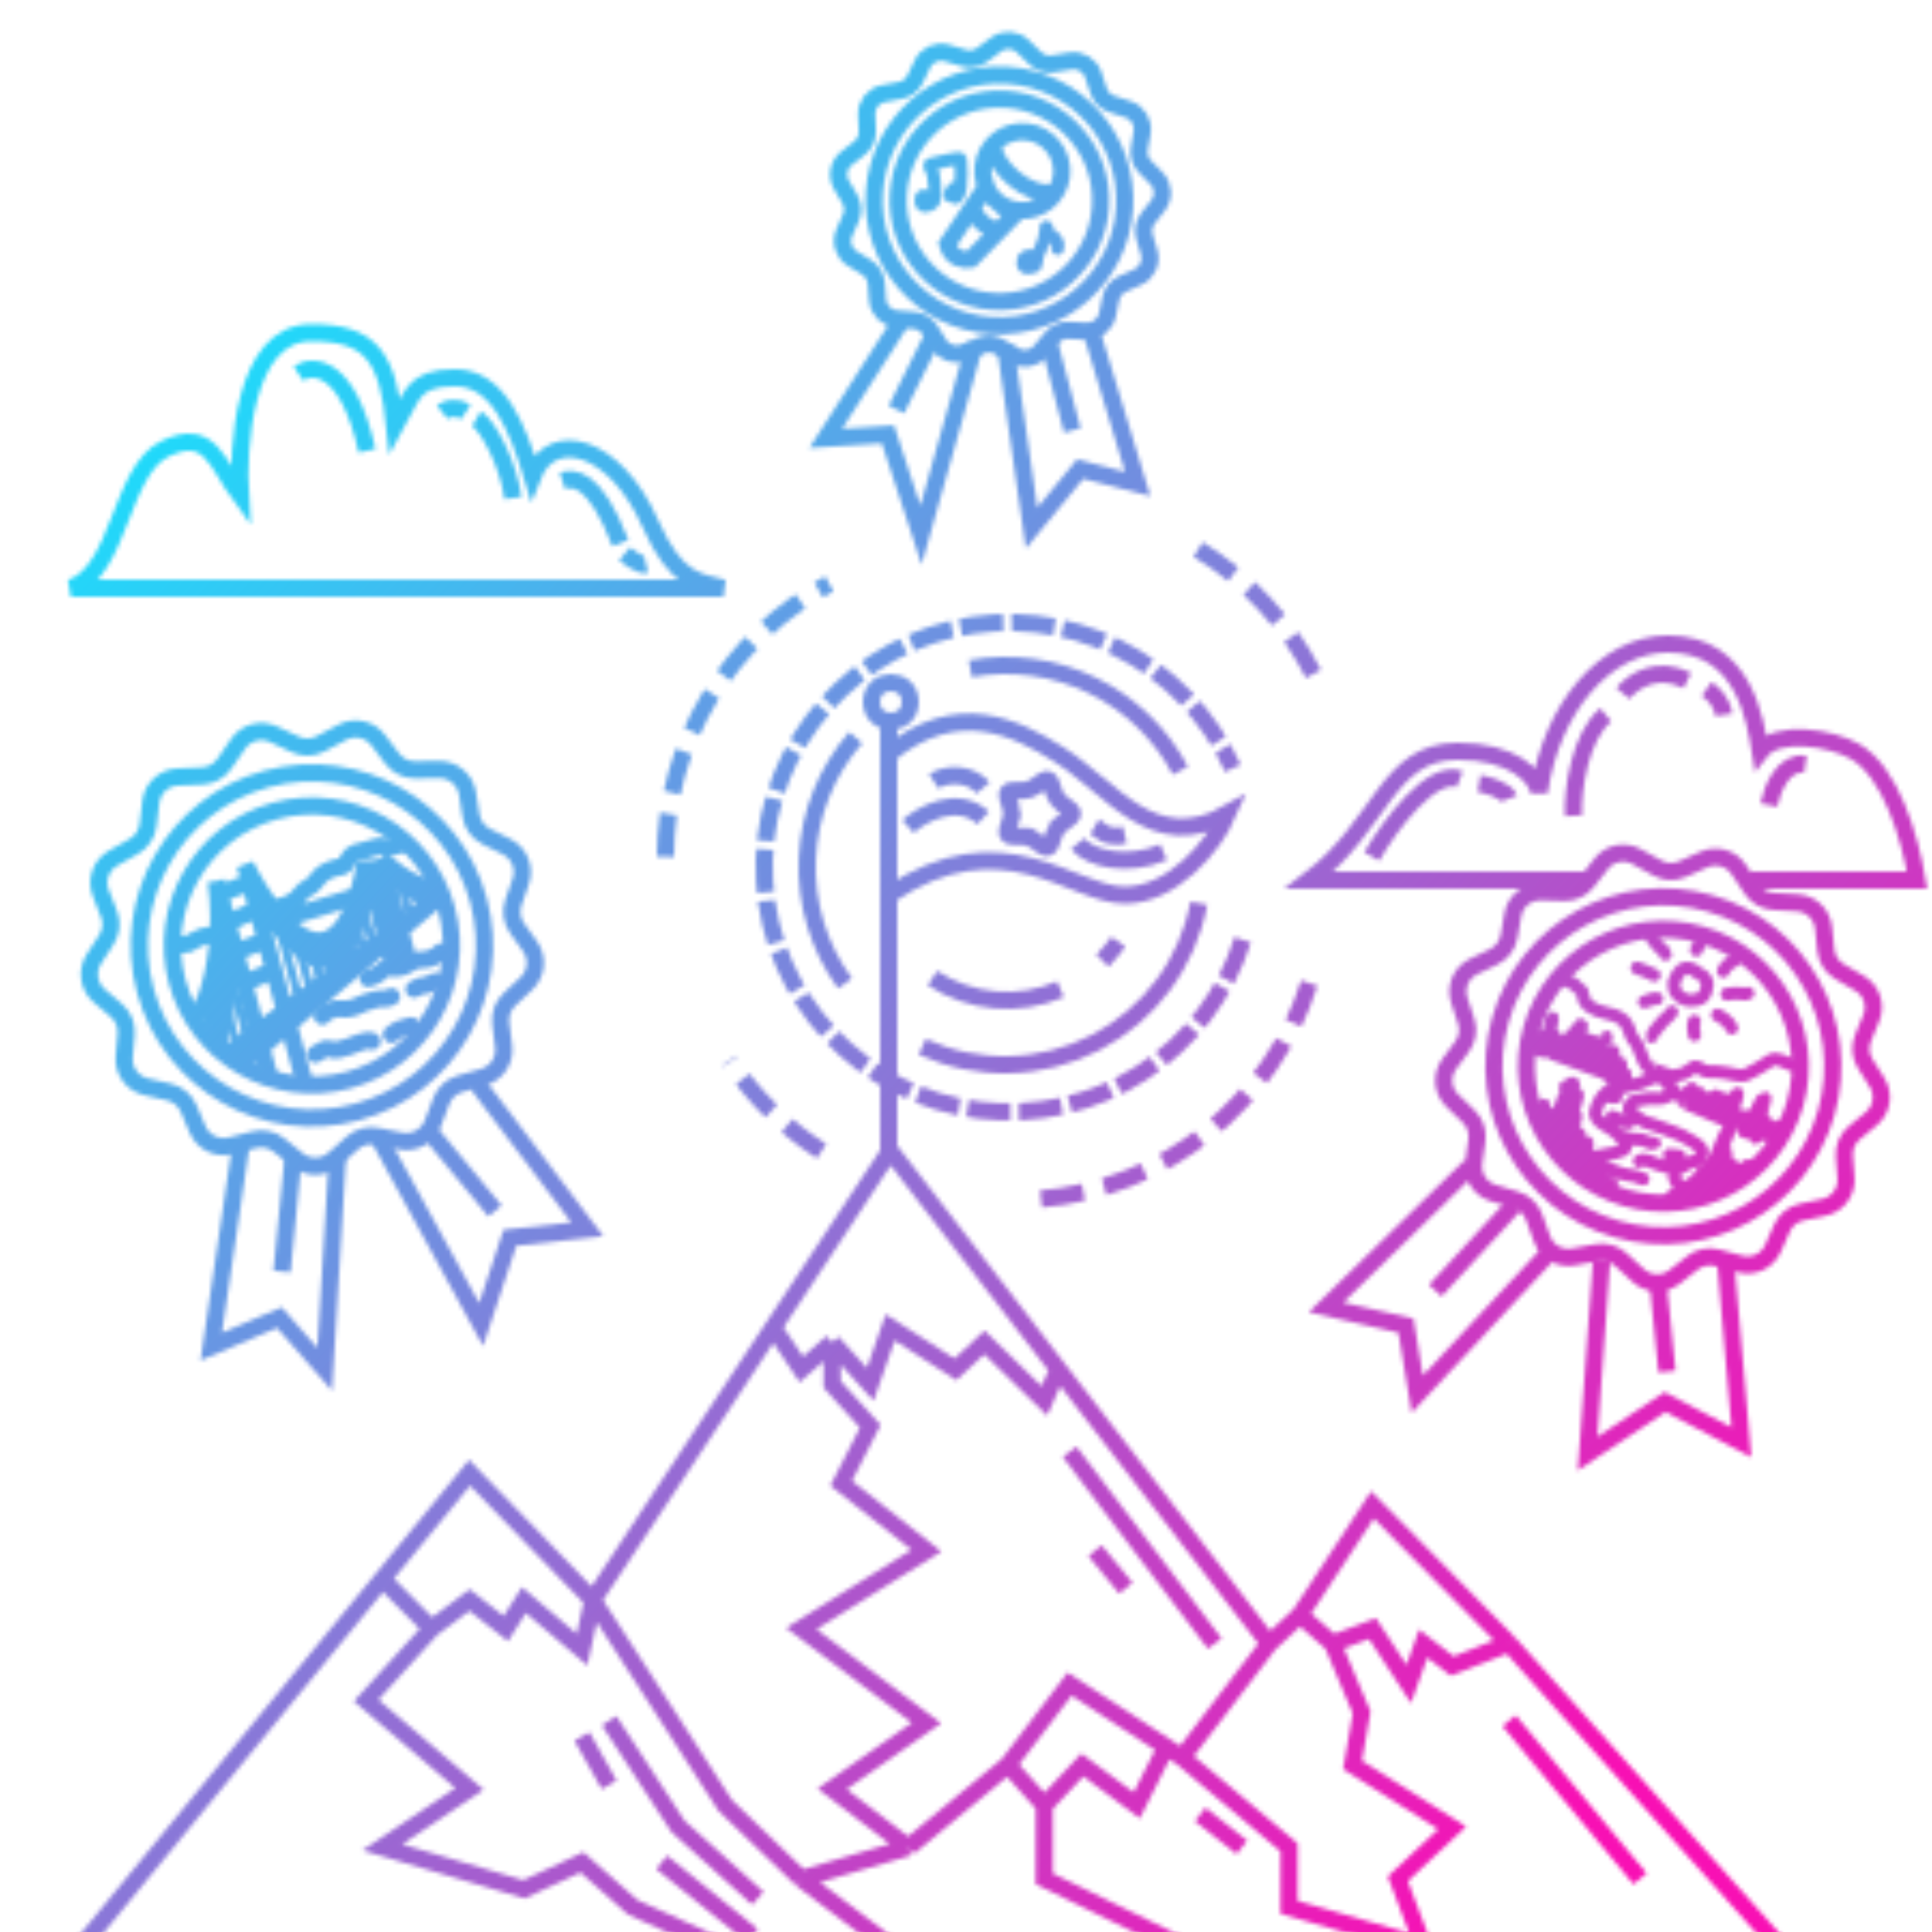 <svg width="450" height="450" viewBox="0 0 450 450" fill="none" xmlns="http://www.w3.org/2000/svg">
<g clip-path="url(#clip0_70_296)">
<mask id="mask0_70_296" style="mask-type:alpha" maskUnits="userSpaceOnUse" x="15" y="7" width="434" height="450">
<path d="M19 453.302L89.066 367.805M138.087 372.69L109.371 343.028L89.066 367.805M138.087 372.69L135.553 384.206L122.039 372.69L117.816 379.321L109.371 372.69L100.502 379.321M138.087 372.69L180.102 309.178M138.087 372.69L144.612 382.811L154.963 398.863L163.964 412.822L168.914 420.499L186.65 437.599M295.602 382.811L246.509 318.949M295.602 382.811L302.781 376.18M295.602 382.811L275.332 409.332M414.5 453.302L351.5 382.811M89.066 367.805L100.502 379.321M100.502 379.321L85.3 396.071L109.371 416.66L89.066 430.27L122.039 440.041L135.553 433.76L147.377 444.229L168.914 454M180.102 309.178L207.342 268L246.509 318.949M180.102 309.178L186.65 318.949L193.829 312.668M193.829 312.668L202.697 322.439L207.342 309.178L222.545 318.949L229.302 312.668L243.237 326.278L246.509 318.949M193.829 312.668V322.439L202.697 332.21L195.941 345.471L215.788 361.174L186.65 379.321L215.788 401.306L193.829 416.66L211.565 430.27M302.781 376.18L319.672 350.5L351.5 382.811M302.781 376.18L310.382 382.811M310.382 382.811L319.672 379.321L328.118 392.233L331.497 382.811L338.253 388.045L351.5 382.811M310.382 382.811L317.139 398.863L315.027 411.077L338.253 425.734L325.584 437.599L331.497 453.302L312.881 447.897L300.247 444.229V430.27L275.332 409.332M207.342 453.302L202.169 449.376L196.996 445.45L186.65 437.599M275.332 409.332L262.241 400.782L249.149 392.233L234.792 411.077M211.565 430.27L186.65 437.599M211.565 430.27L234.792 411.077M234.792 411.077L243.237 420.499M243.237 420.499L252.106 411.077L264.774 420.499L271.109 407.9M243.237 420.499V437.599L275.332 453.302M249.149 338.143L282.933 382.811M255.062 361.174L262.241 369.899M351.5 400.782L382 437.599M141.887 400.782L157.934 425.385L176.515 442.135M135.553 404.447L141.887 415.72M154.134 433.76L175.248 450.859M279.555 422.593L289.267 430.27" stroke="black" stroke-width="4"/>
<path d="M207 268V208.5M207 175.658C223 162.5 236.797 169.571 246.5 175.658C259 183.5 268.5 199.342 286 189.5C282.667 197.167 273 208.5 262 208.5C249.824 208.5 233.5 190.5 207 208.5M207 175.658V208.5M207 175.658V168" stroke="black" stroke-width="4"/>
<circle cx="207.5" cy="163.5" r="4.5" stroke="black" stroke-width="4"/>
<path d="M243.19 181.737C243.736 181.359 244.492 181.607 244.707 182.236L245.564 184.745C245.885 185.684 246.479 186.507 247.269 187.108L249.38 188.713C249.908 189.115 249.906 189.911 249.374 190.309L247.253 191.9L248.453 193.5L247.253 191.9C246.459 192.496 245.86 193.314 245.533 194.251L244.658 196.755C244.439 197.382 243.682 197.625 243.139 197.243L240.97 195.717L239.819 197.353L240.97 195.717C240.158 195.146 239.194 194.829 238.202 194.807L238.158 196.807L238.202 194.807L235.551 194.75C234.887 194.735 234.421 194.09 234.617 193.455L235.398 190.921L233.487 190.332L235.398 190.921C235.69 189.972 235.694 188.958 235.408 188.008L234.644 185.468C234.452 184.832 234.922 184.19 235.586 184.18L238.238 184.14C239.23 184.125 240.196 183.815 241.012 183.249L243.19 181.737Z" stroke="black" stroke-width="4"/>
<path d="M217.5 182C220.5 180 226 180 229 183.5M251 196.5C253.833 200 262.6 202.1 271 198.5M211.5 192.5C214.667 189.667 223 185 229 190.5M255 192.5C255.833 193 257.5 195.5 262 194.5" stroke="black" stroke-width="4"/>
<path d="M210.158 74.348L192.334 102.106L206.82 101.189L214.52 124.667L227.008 80.255M234.191 80.719L240.276 122.995L251.582 109.271L264.984 112.731L253.753 75.683M217.549 77.791L208.798 95.387M244.288 79.519L249.76 100.258" stroke="black" stroke-width="4"/>
<path d="M261.917 48.559C260.878 64.648 246.992 76.849 230.902 75.809C214.812 74.769 202.612 60.883 203.652 44.794C204.691 28.704 218.577 16.504 234.667 17.544C250.757 18.583 262.957 32.469 261.917 48.559Z" stroke="black" stroke-width="4"/>
<path d="M232.035 10.361C233.914 8.976 236.516 9.145 238.202 10.759L241.166 13.6C242.25 14.638 243.756 15.11 245.238 14.874L249.337 14.224C251.657 13.856 253.903 15.223 254.643 17.453L255.884 21.19C256.363 22.634 257.498 23.766 258.944 24.239L262.776 25.495C265.041 26.237 266.418 28.529 266.01 30.877L265.36 34.611C265.096 36.134 265.581 37.691 266.664 38.795L269.362 41.544C271.048 43.262 271.201 45.962 269.72 47.858L267.388 50.847C266.433 52.07 266.129 53.68 266.571 55.168L267.646 58.779C268.329 61.078 267.212 63.528 265.028 64.518L261.439 66.145C260.041 66.779 259.031 68.043 258.721 69.546L257.942 73.318C257.464 75.635 255.368 77.258 253.005 77.141L248.903 76.938C247.395 76.864 245.941 77.502 244.976 78.663L242.399 81.761C240.904 83.559 238.331 84.017 236.307 82.847L232.715 80.77C231.419 80.02 229.847 79.919 228.465 80.495L224.636 82.093C222.478 82.993 219.986 82.207 218.735 80.232L216.578 76.828C215.771 75.553 214.41 74.732 212.906 74.612L208.811 74.286C206.453 74.097 204.583 72.218 204.407 69.859L204.121 66.018C204.006 64.487 203.167 63.104 201.863 62.295L198.513 60.22C196.475 58.957 195.682 56.383 196.656 54.192L198.186 50.749C198.816 49.33 198.722 47.695 197.932 46.358L196.004 43.095C194.78 41.023 195.279 38.366 197.172 36.88L200.202 34.5C201.417 33.545 202.099 32.063 202.032 30.519L201.869 26.732C201.767 24.351 203.427 22.255 205.769 21.811L209.73 21.059C211.225 20.776 212.497 19.8 213.158 18.43L214.869 14.882C215.89 12.766 218.293 11.7 220.547 12.364L224.527 13.536C225.967 13.96 227.522 13.686 228.73 12.796L232.035 10.361Z" stroke="black" stroke-width="4"/>
<path d="M256.33 48.198C255.49 61.202 244.267 71.062 231.263 70.222C218.259 69.382 208.399 58.159 209.239 45.155C210.079 32.151 221.302 22.29 234.306 23.131C247.31 23.971 257.171 35.194 256.33 48.198Z" stroke="black" stroke-width="4"/>
<path d="M231.498 34.62C231.807 38.687 239.369 46.055 245.566 44.796M226.27 48.259C227.249 49.658 227.609 52.353 232.719 53.886M220.678 56.888L229.59 43.654C229.899 44.805 232.825 48.188 236.394 49.898L226.074 60.441C224.661 60.696 221.604 60.343 220.678 56.888ZM247.241 40.972C246.626 46.014 242.04 49.603 236.997 48.989C231.954 48.374 228.365 43.787 228.98 38.745C229.595 33.702 234.182 30.113 239.224 30.728C244.267 31.343 247.856 35.929 247.241 40.972Z" stroke="black" stroke-width="4"/>
<path d="M214.847 46.941C214.9 46.642 215.917 45.491 215.04 45.778C213.771 46.193 214.793 48.283 215.282 47.238C215.433 46.915 216.012 45.682 215.353 45.614C214.679 45.544 214.603 45.868 214.518 46.584C214.273 48.638 216.62 48.106 217.409 47.073C217.821 46.534 217.67 45.367 217.713 44.708C217.782 43.63 217.68 42.641 217.495 41.586C217.41 41.105 217.525 40.606 217.216 40.174C217.046 39.937 216.808 39.489 216.741 39.203C216.673 38.909 216.332 38.367 216.769 38.264C217.712 38.041 218.727 37.705 219.677 37.578C220.846 37.422 222.012 36.961 223.189 36.907C223.707 36.883 223.807 36.952 223.773 37.49C223.707 38.499 223.946 39.477 223.882 40.479C223.833 41.237 223.784 41.995 223.735 42.754C223.701 43.276 223.802 44.164 223.53 44.63C223.29 45.04 223.122 45.809 222.693 46.012C221.924 46.377 221.728 44.681 221.834 44.227C221.936 43.792 223.079 43.538 223.035 44.229C222.978 45.101 222.534 45.592 221.613 45.699C221.17 45.75 221.296 45.407 221.316 45.092" stroke="black" stroke-width="3" stroke-linecap="round"/>
<path d="M238.831 61.794C238.856 61.412 238.978 61.008 239.196 60.675M239.196 60.675C239.44 60.304 239.804 60.021 240.285 59.957C240.63 59.911 240.644 60.561 240.464 61.197M239.196 60.675C239.157 61.155 239.154 61.823 239.682 61.623C239.974 61.512 240.261 61.386 240.464 61.197M239.196 60.675C239.208 60.533 239.223 60.407 239.228 60.325C239.261 59.817 239.652 59.661 240.106 59.63M240.464 61.197C240.311 61.739 240.017 62.27 239.668 62.352C238.072 62.73 237.705 60.415 239.011 59.791C239.322 59.642 239.752 59.55 240.106 59.63M240.464 61.197C240.7 60.978 240.823 60.677 240.713 60.22C240.629 59.871 240.393 59.694 240.106 59.63M240.106 59.63C240.463 59.606 240.858 59.658 241.151 59.677C241.678 59.711 242.048 58.598 242.236 58.235C242.882 56.984 243.483 55.313 243.574 53.904L243.634 52.976C243.675 52.335 244.003 54.249 244.427 54.732C244.63 54.962 245.036 54.983 245.308 55.142C245.669 55.352 245.882 55.83 246.15 56.153C246.481 56.553 246.577 57.489 246.339 57.896M239.387 62.331C240.486 62.402 241.064 62.057 241.175 61.912C241.474 61.521 241.531 60.156 241.563 59.666" stroke="#00010E" stroke-width="3" stroke-linecap="round"/>
<path d="M401.899 293.387L405.585 335.923L387.835 326.55L369.775 338.566L373.04 293.37M361.414 291.113L330.106 324.732L327.466 308.759L308.865 304.498L342.647 271.525M386.127 298.199L388.282 319.46M352.666 280.674L334.316 300.595" stroke="black" stroke-width="4"/>
<path d="M425.337 259.245C419.318 280.188 397.461 292.285 376.518 286.266C355.575 280.246 343.478 258.389 349.497 237.447C355.517 216.504 377.374 204.407 398.316 210.426C419.259 216.446 431.356 238.303 425.337 259.245Z" stroke="black" stroke-width="4"/>
<path d="M396.915 200.183C399.796 198.898 403.184 199.871 404.942 202.49L408.036 207.096C409.166 208.78 411.019 209.838 413.044 209.955L418.643 210.281C421.813 210.465 424.384 212.917 424.717 216.075L425.275 221.368C425.49 223.413 426.663 225.235 428.435 226.278L433.131 229.042C435.908 230.676 437.064 234.1 435.847 237.082L433.911 241.825C433.122 243.759 433.312 245.955 434.423 247.725L437.192 252.134C438.921 254.888 438.344 258.497 435.841 260.574L431.899 263.846C430.285 265.185 429.418 267.223 429.573 269.315L429.948 274.393C430.187 277.626 428.004 280.538 424.834 281.215L419.627 282.326C417.598 282.759 415.899 284.136 415.056 286.031L412.938 290.787C411.638 293.708 408.402 295.245 405.316 294.408L399.958 292.956C397.989 292.422 395.884 292.845 394.275 294.098L389.978 297.445C387.485 299.386 383.956 299.249 381.622 297.119L377.479 293.339C375.984 291.975 373.939 291.387 371.947 291.749L366.431 292.753C363.322 293.318 360.258 291.56 359.176 288.591L357.312 283.474C356.614 281.558 355.055 280.081 353.104 279.488L347.792 277.875C344.732 276.945 342.807 273.924 343.256 270.758L343.987 265.604C344.278 263.55 343.569 261.481 342.08 260.037L338.258 256.33C335.931 254.074 335.627 250.447 337.546 247.835L340.561 243.731C341.803 242.04 342.15 239.853 341.494 237.861L339.89 232.995C338.873 229.907 340.299 226.542 343.227 225.126L347.915 222.86C349.796 221.951 351.123 220.191 351.482 218.133L352.36 213.086C352.912 209.912 355.71 207.625 358.93 207.715L364.377 207.866C366.433 207.923 368.393 207.002 369.662 205.384L372.945 201.195C374.904 198.696 378.385 197.982 381.169 199.51L386.086 202.207C387.864 203.182 389.996 203.27 391.848 202.444L396.915 200.183Z" stroke="black" stroke-width="4"/>
<path d="M418.065 257.155C413.2 274.081 395.534 283.859 378.608 278.994C361.682 274.129 351.905 256.463 356.77 239.537C361.635 222.611 379.3 212.833 396.226 217.698C413.152 222.563 422.93 240.229 418.065 257.155Z" stroke="black" stroke-width="4"/>
<path d="M365.01 228.527C365.91 228.859 366.64 229.057 367.237 229.842C367.751 230.517 368.737 230.6 368.722 231.712C368.688 234.099 371.652 235.439 373.591 235.829C374.972 236.107 377.18 236.679 378.166 237.707C379.117 238.699 379.565 240.044 379.974 241.311C380.224 242.084 380.987 242.55 381.316 243.263C381.949 244.636 382.442 246.203 383.032 247.483M383.546 248.278C383.449 248.694 387.659 249.997 388.186 250.191C388.534 250.32 389.083 250.647 389.453 250.614C390.17 250.55 391.51 250.313 392.173 250.048C392.843 249.781 393.45 249.278 394.011 248.833C395.129 247.946 395.629 248.752 396.692 249.284C397.633 249.755 398.769 249.599 399.791 249.631C401.287 249.679 402.716 250.079 404.184 250.333L404.199 250.336C405.039 250.481 406.219 250.685 406.932 250.204C407.677 249.702 408.505 249.326 409.335 248.916C410.494 248.343 411.486 247.482 412.603 246.894C413.889 246.217 416.102 247.58 417.328 248.032M393.904 225.671C391.997 224.968 390.797 226.439 390.173 228.128L389.817 229.095C389.656 229.529 389.985 229.811 390.011 230.209C390.103 231.63 392.248 233.116 393.611 233.028C394.84 232.948 395.736 232.981 396.661 232.113C397.214 231.594 397.633 230.046 397.648 229.316C397.663 228.538 397.249 227.954 396.786 227.429C396.34 226.924 395.67 226.916 395.223 226.472C394.868 226.119 394.729 225.976 394.259 225.802M385.9 232.603C385.14 232.484 383.784 233.116 383.002 233.35M389.394 235.708C388.912 236.615 387.947 237.1 387.306 237.874C386.701 238.606 386.14 239.296 385.512 240.003C385.317 240.222 384.609 241.313 384.662 241.427M394.656 237.851C394.183 239.132 394.533 239.824 394.673 241.085M400.031 236.405C401.115 236.805 403.032 238.386 403.348 239.444M402.221 231.564C403.247 231.303 404.455 231.396 405.506 231.409C405.937 231.414 406.812 231.666 407.137 231.361M401.373 226.208C401.915 225.008 402.782 224.325 403.907 223.713M395.121 221.279C395.284 220.837 395.417 220.421 395.758 220.101M387.905 222.247C387.923 221.681 386.557 220.735 386.21 220.311C385.641 219.617 385.023 218.957 384.56 218.189M385.295 227.135C384.007 226.439 382.645 225.956 381.276 225.45M384.648 251.307C383.628 251.244 382.408 252.415 381.287 252.488C380.614 252.531 379.794 252.855 379.099 252.98C378.382 253.11 377.675 253.463 376.933 253.594C376.252 253.714 375.151 253.689 374.571 254.134C372.993 255.344 372.295 256.737 371.661 258.62C370.797 261.184 375.081 262.45 376.407 263.8C377.211 264.62 379.96 266.94 378.006 267.91C377.005 268.407 375.615 268.676 374.437 268.835C373.126 269.011 371.737 269.479 370.415 269.772C369.474 269.98 368.881 270.903 368.14 271.443M394.16 278.017C393.639 277.825 393.012 277.484 392.653 277.057C392.293 276.629 391.749 276.664 391.367 276.291C390.42 275.371 389.627 274.445 390.124 273.098C390.567 271.897 391.863 271.968 392.738 271.238C393.683 270.45 395.558 270.655 396.159 269.317C397.099 267.225 395.16 266.558 393.604 265.55C392.469 264.815 391.211 264.219 389.942 263.751L385.325 262.047C384.271 261.659 382.866 261.397 381.974 260.71C381.054 260.002 380.355 259.573 379.605 258.715C378.923 257.934 380.064 256.495 380.854 256.363C382.499 256.088 384.503 255.614 386.241 255.918C387.144 256.077 390.718 254.639 389.577 253.529C389.028 252.995 388.523 252.605 388.004 252.052C387.516 251.532 387.335 251.088 386.639 250.831M391.404 255.414C391.899 255.481 392.888 254.708 393.168 254.338C393.383 254.054 393.068 254.693 393.642 254.267C393.981 254.016 394.278 252.867 394.078 253.755C393.996 254.117 393.409 256.362 394.406 256.297C394.974 256.26 395.416 255.103 395.715 254.695C396.009 254.294 395.894 255.999 396.354 255.94C396.62 255.906 397.188 255.365 397.291 255.86C397.372 256.245 397.372 256.612 397.579 256.963C397.905 257.518 399.176 255.422 399.461 255.203C399.871 254.89 400.125 255.836 400.291 256.656M400.291 256.656C400.305 256.724 400.318 256.791 400.331 256.856M400.291 256.656C400.288 256.55 400.308 256.431 400.358 256.296C400.72 255.316 402.286 256.066 403.095 256.7M400.291 256.656C400.294 256.729 400.308 256.795 400.331 256.856M400.331 256.856C400.404 257.232 400.458 257.554 400.501 257.672C400.835 258.585 401.482 258.239 402.056 257.728M400.331 256.856C400.527 257.367 401.404 257.489 401.951 257.691C401.985 257.704 402.02 257.716 402.056 257.728M402.056 257.728C402.349 257.467 402.623 257.162 402.826 256.96C402.914 256.872 403.004 256.786 403.095 256.7M402.056 257.728C402.651 257.931 403.356 258.065 403.325 258.826C403.313 259.135 402.993 259.689 403.39 259.836C403.612 259.918 403.679 259.812 403.882 259.748C403.938 259.73 403.811 259.997 403.943 260.006C404.406 260.041 404.573 258.9 404.884 259.917C405.164 260.828 405.02 261.372 405.903 260.741C406.407 260.38 407.514 259.2 407.458 260.261C407.378 261.779 407.583 261.881 408.38 260.556C408.424 260.485 408.815 259.748 409.008 259.444M403.095 256.7C403.554 256.268 404.034 255.846 404.339 255.288C404.404 255.169 404.482 254.756 404.628 254.689C404.951 254.54 403.732 258.089 403.6 258.445C403.528 258.64 403.475 258.79 403.436 258.902M403.095 256.7C403.284 256.848 403.432 256.99 403.513 257.102C403.787 257.478 403.571 258.432 403.436 258.902M403.436 258.902C403.293 259.31 403.347 259.21 403.436 258.902ZM409.008 259.444C409.11 259.283 409.156 259.244 409.066 259.487C409.009 259.641 408.399 261.348 408.695 260.493C408.816 260.144 408.914 259.793 409.008 259.444ZM409.008 259.444C409.274 258.455 409.508 257.479 410.143 256.6C410.357 256.304 410.668 255.878 411.048 255.757C411.278 255.684 410.221 259.056 410.174 259.189C409.612 260.783 408.993 262.331 408.763 264.015C408.726 264.287 408.496 265.271 409.094 264.911C410.296 264.186 410.625 262.37 411.076 261.148C411.44 260.161 410.659 263.214 410.347 264.218C410.206 264.671 411.7 263.05 411.839 262.908C412.734 261.992 412.732 262.39 412.654 263.433C412.585 264.353 414.577 261.12 414.526 262.734M402.834 259.429C401.785 259.042 400.731 258.707 399.622 258.535C399.18 258.467 398.816 258.568 398.4 258.566C398.124 258.565 398.122 258.135 397.908 258.015C397.495 257.784 396.82 258.162 396.428 258.321C395.96 258.51 395.722 257.946 395.349 257.721C395.094 257.567 393.205 257.095 393.207 257.088C393.338 256.527 392.824 256.559 392.36 256.528C392.191 256.517 391.756 256.331 392.161 256.612C393.157 257.304 394.347 257.696 395.455 258.164C397.575 259.057 399.641 260.067 401.8 260.863C403.065 261.33 404.47 260.353 405.388 261.772C405.653 262.183 405.784 262.545 405.964 263.005C406.423 264.179 406.441 263.666 407.456 263.578C407.935 263.536 408.762 263.493 409.179 263.799C409.51 264.041 409.667 264.264 410.15 264.235C410.643 264.206 411.063 263.786 411.526 264.06C411.862 264.258 412.232 265.003 412.609 264.649M358.095 244.536C359.438 245.032 360.29 244.952 361.641 244.735C363.237 244.479 364.278 243.946 365.937 244.302C366.968 244.524 367.298 243.931 368.229 243.68C369.004 243.47 369.94 243.763 370.626 244.139C371.607 244.675 372.615 245.871 373.335 246.73C373.619 247.067 373.925 247.637 374.152 248.04C374.419 248.514 375.001 248.744 375.256 249.299C375.521 249.872 377.057 250.556 376.805 251.238M370.052 272.821C370.825 272.968 372.285 271.574 373.074 271.739C374.093 271.951 375.07 272.386 376.043 272.745C377.004 273.099 377.99 273.618 379.029 273.644C380.373 273.679 381.444 274.132 382.711 274.6M381.825 270.44C382.712 269.607 384.875 270.758 385.776 271.091C387.126 271.588 388.463 271.968 389.919 272.014M388.817 268.985C389.618 268.944 390.363 269.213 391.145 269.238M377.696 264.68C378.521 264.642 379.16 265.215 379.946 265.263C380.771 265.315 381.63 265.358 382.448 265.469C383.025 265.547 384.954 266.69 385.37 266.3M375.567 260.061C376.173 260.284 379.081 261.754 379.539 261.325M374.457 255.415C375.184 255.683 375.729 255.515 376.429 255.537M359.862 243.574L360.593 241.592M360.593 241.592L360.885 240.802C360.976 240.555 360.807 240.93 360.598 241.396M360.593 241.592C360.594 241.527 360.595 241.461 360.598 241.396M360.593 241.592C360.589 242.244 360.702 242.821 361.026 243.152C361.553 243.69 361.818 240.378 361.993 241.11C362.103 241.574 361.76 242.029 361.872 242.5M360.598 241.396C360.318 242.018 359.967 242.8 360.07 242.463C360.251 241.874 360.455 241.297 360.656 240.722M360.598 241.396C360.607 241.175 360.627 240.949 360.656 240.722M360.656 240.722C361.009 239.715 361.354 238.711 361.557 237.643C361.805 236.343 361.337 237.925 361.217 238.291C361.053 238.791 360.779 239.758 360.656 240.722ZM362.405 242.697C362.222 244.624 363.038 243.426 364.137 242.619C364.291 242.505 365.436 241.553 365.405 241.674C365.288 242.132 365.302 242.441 365.581 242.268M365.581 242.268C365.662 242.218 365.765 242.128 365.894 241.989C366.573 241.257 367.188 240.398 367.685 239.534C367.69 239.526 367.713 239.484 367.748 239.421M365.581 242.268C366.099 241.315 366.676 240.397 367.358 239.66C367.521 239.485 367.648 239.415 367.748 239.421M365.581 242.268C365.106 243.142 364.681 244.046 364.272 244.865C363.72 245.972 365.023 244.811 365.339 244.586C366.533 243.736 367.856 243.049 369.016 242.155C369.973 241.416 369.417 242.43 369.328 243.312C369.169 244.904 370.351 242.704 370.958 242.479C371.482 242.285 371.242 245.966 371.875 245.16C372.757 244.035 373.233 242.583 374.139 241.512C374.246 241.386 373.928 244.666 373.866 245.11C373.824 245.41 373.439 247.977 374.153 246.942C374.619 246.268 375.055 245.551 375.556 244.904C375.819 244.563 375.841 245.292 375.836 245.388C375.785 246.367 375.408 247.377 375.536 248.36C375.655 249.276 377.775 246.098 377.514 248.496C377.46 248.992 377.167 249.95 377.47 250.407C377.558 250.539 378.106 250.125 378.246 250.066C378.827 249.818 378.499 250.685 378.488 251.052M367.748 239.421C367.925 239.106 368.407 238.259 368.43 238.397C368.517 238.917 368.279 239.549 368.072 240.129M367.748 239.421C367.951 239.433 368.04 239.756 368.072 240.129M368.072 240.129C367.978 240.391 367.89 240.644 367.842 240.87C367.758 241.264 367.529 242.023 367.656 242.437C367.78 242.84 367.976 241.651 368.044 241.235C368.067 241.09 368.11 240.573 368.072 240.129ZM359.619 243.686C359.276 243.606 359.061 244.07 358.977 243.36C358.901 242.717 359.462 240.966 358.999 241.418C358.454 241.949 358.116 242.838 357.851 243.557M357.851 243.557C357.839 243.588 357.828 243.619 357.817 243.649L357.851 243.557ZM357.851 243.557L358.152 242.741M401.192 271.533C401.101 271.581 400.228 272.19 400.208 272.134C400.062 271.71 400.73 270.562 401.045 270.291C401.147 270.203 401.229 270.15 401.295 270.124M401.295 270.124C401.872 269.895 401.142 271.806 401.109 271.211C401.1 271.049 401.179 270.615 401.295 270.124ZM401.295 270.124C401.589 268.869 402.118 267.241 402.017 268.811C401.972 269.515 401.805 270.329 401.732 271.126M401.732 271.126C401.731 271.142 401.73 271.157 401.728 271.173M401.732 271.126C401.655 271.269 401.345 271.968 401.292 272.052C400.939 272.612 400.441 273.169 400.357 273.859C400.352 273.897 400.379 273.925 400.431 273.945M401.732 271.126C401.755 271.085 401.758 271.09 401.728 271.173M401.728 271.173C401.675 271.799 401.682 272.413 401.856 272.955C402.049 273.557 403.129 271.295 403.332 271.202C403.547 271.102 403.229 271.665 403.187 271.899C403.116 272.287 403.042 272.682 403 273.074C402.943 273.598 404.235 272.652 404.447 272.554C404.97 272.313 405.327 272.153 405.178 272.791C405.149 272.913 405.147 272.995 405.164 273.046M401.728 271.173C401.724 271.184 401.72 271.196 401.715 271.21C401.362 272.167 400.899 273.045 400.431 273.945M405.164 273.046C405.233 273.25 405.611 272.939 405.77 272.761M405.164 273.046C405.371 272.957 405.573 272.862 405.77 272.761M405.164 273.046C404.355 273.393 403.488 273.644 402.651 273.775C402.503 273.798 400.81 274.09 400.431 273.945M405.77 272.761C405.778 272.753 405.785 272.745 405.792 272.737C406.166 272.29 406.523 271.746 407.062 271.48C407.594 271.217 406.443 272.382 406.35 272.439C406.163 272.552 405.97 272.66 405.77 272.761ZM400.431 273.945C400.386 274.032 400.341 274.119 400.296 274.206C400.008 274.763 399.671 276.306 399.81 274.946C399.879 274.264 399.852 273.445 399.739 272.768C399.634 272.137 399.094 273.584 398.999 273.772C398.898 273.972 398.819 274.124 398.758 274.238M398.758 274.238C398.287 275.122 398.89 273.747 398.758 274.238ZM398.758 274.238C398.72 274.378 398.624 274.666 398.428 275.198L398.336 275.448M398.336 275.448L398.042 276.244M398.336 275.448C398.303 275.543 398.21 275.788 398.042 276.244M398.336 275.448C398.411 275.225 398.159 275.805 397.754 276.418C397.652 276.571 397.109 277.111 397.168 277.064C397.382 276.892 397.634 276.746 397.903 276.621M398.042 276.244L397.903 276.621M397.903 276.621L397.577 277.505M397.903 276.621C398.39 276.395 398.933 276.239 399.41 276.121C400.275 275.906 400.182 276.07 399.534 276.514C398.888 276.956 398.253 277.272 397.577 277.505M397.577 277.505L397.38 278.039M397.577 277.505C397.087 277.673 396.575 277.798 396.02 277.896M364.587 253.185C365.042 253.247 365.633 252.407 366.121 252.249C366.839 252.017 366.413 253.129 366.265 253.558C365.796 254.921 365.835 253.085 365.653 253.579M363.244 267.215C363.378 266.851 363.505 266.485 363.626 266.117M363.626 266.117C363.676 265.967 363.724 265.816 363.772 265.665M363.626 266.117C362.681 265.391 361.908 264.516 361.835 263.378C361.823 263.185 361.951 262.508 362.017 262.176M363.626 266.117C363.89 266.319 364.167 266.51 364.446 266.692M363.772 265.665C364.188 264.352 364.543 263.022 364.923 261.693C365.75 258.799 363.808 261.671 363.057 262.618C362.929 262.78 362.651 263.173 362.523 263.312M363.772 265.665C363.988 266.012 364.214 266.354 364.446 266.692M363.772 265.665C363.297 264.902 362.87 264.117 362.523 263.312M362.523 263.312C362.464 263.376 362.437 263.386 362.47 263.298C362.477 263.279 362.484 263.259 362.492 263.239M362.523 263.312C362.512 263.288 362.502 263.264 362.492 263.239M362.492 263.239C362.742 262.563 363.013 261.891 363.232 261.203C363.404 260.663 363.553 259.987 363.478 259.701M362.492 263.239C362.447 263.134 362.404 263.028 362.362 262.922C362.138 262.355 362.455 260.605 361.993 261.856C361.896 262.121 361.099 264.585 361.499 263.713C361.706 263.262 361.894 262.758 361.997 262.272C362.004 262.236 362.011 262.204 362.017 262.176M363.478 259.701C363.446 259.581 363.375 259.529 363.25 259.584M363.478 259.701C363.282 259.876 363.177 259.884 363.25 259.584M363.478 259.701C364.006 259.228 365.192 257.534 365.299 257.393C365.498 257.13 367.531 254.461 367.462 254.963C367.207 256.803 366.382 258.607 365.856 260.378C365.443 261.77 365.128 263.201 364.625 264.564C364.328 265.371 365.384 263.02 365.77 262.252C365.924 261.946 366.605 259.875 367.055 259.924C367.183 259.938 367.041 260.185 367.003 260.308C366.795 260.984 366.621 261.651 366.476 262.344C366.13 263.99 365.705 265.588 365.263 267.203M363.25 259.584C363.107 259.647 362.893 259.849 362.587 260.248C362.434 260.446 361.323 262.407 361.652 261.809C362.753 259.808 363.552 257.63 364.341 255.493C364.772 254.325 364.848 255.213 364.594 255.9C364.17 257.051 363.724 258.195 363.32 259.353C363.288 259.445 363.265 259.521 363.25 259.584ZM365.263 267.203C365.221 267.355 365.179 267.508 365.137 267.661M365.263 267.203C364.996 267.04 364.72 266.87 364.446 266.692M365.263 267.203C365.389 267.28 365.513 267.355 365.634 267.43M365.137 267.661C365.133 267.676 365.129 267.692 365.124 267.707C364.934 268.398 365.086 268.289 365.331 267.922M365.137 267.661C365.202 267.748 365.267 267.835 365.331 267.922M365.137 267.661C364.903 267.342 364.671 267.019 364.446 266.692M365.331 267.922C365.424 267.785 365.529 267.611 365.634 267.43M365.331 267.922C365.718 268.439 366.111 268.944 366.499 269.437M365.634 267.43C365.893 266.985 366.152 266.495 366.218 266.385C366.386 266.103 368.087 263.087 367.816 264.24C367.506 265.557 367.054 266.836 366.731 268.151M365.634 267.43C365.865 267.572 366.084 267.709 366.285 267.844C366.438 267.947 366.586 268.049 366.731 268.151M366.731 268.151C366.723 268.183 366.715 268.215 366.708 268.247C366.68 268.36 366.587 268.886 366.499 269.437M366.731 268.151C367.085 268.399 367.415 268.643 367.727 268.892M366.499 269.437C366.382 270.178 366.276 270.967 366.355 270.874C366.576 270.612 366.781 270.338 366.977 270.058M366.499 269.437C366.595 269.559 366.69 269.679 366.785 269.799C366.828 269.854 366.894 269.944 366.977 270.058M366.977 270.058C367.24 269.678 367.486 269.286 367.727 268.892M366.977 270.058C367.407 270.644 368.308 271.861 369.054 272.152M367.727 268.892C367.884 268.636 368.04 268.379 368.199 268.124C368.623 267.441 369.728 265.432 369.702 266.236C369.666 267.373 369.412 268.567 369.266 269.695C369.256 269.777 369.236 269.991 369.212 270.261M367.727 268.892C368.259 269.316 368.741 269.756 369.212 270.261M369.212 270.261C369.153 270.927 369.071 271.937 369.054 272.152M369.212 270.261C369.374 270.434 369.535 270.615 369.695 270.806M369.054 272.152C369.695 270.806 369.051 272.193 369.051 272.193C369.058 272.184 369.065 272.172 369.073 272.159M369.054 272.152C369.06 272.155 369.067 272.157 369.073 272.159M369.073 272.159C369.194 271.959 369.426 271.389 369.695 270.806M369.073 272.159C369.263 272.23 369.442 272.239 369.601 272.161C369.718 272.103 369.926 271.772 370.14 271.352M369.695 270.806C370.074 269.986 370.527 269.14 370.851 269.26C371.025 269.324 370.568 270.514 370.14 271.352M369.695 270.806C369.809 270.94 369.922 271.079 370.036 271.223C370.069 271.265 370.104 271.308 370.14 271.352M370.14 271.352C370.554 271.858 371.207 272.552 371.768 272.759C371.879 272.8 372.034 272.372 371.993 272.483L371.825 272.937M362.017 262.176C362.076 261.894 362.059 261.965 362.017 262.176ZM371.825 272.937L371.534 273.726M371.825 272.937C371.75 273.142 371.349 274.277 371.875 274.199C372.133 274.161 372.647 273.618 372.893 273.869C373.216 274.198 373.119 275.032 373.106 275.449C373.084 276.143 373.903 275.472 374.135 275.282L374.146 275.273C374.447 275.027 374.354 276.336 374.655 276.447C374.998 276.573 375.588 275.315 375.363 275.923M390.552 278.501C390.448 278.542 390.153 278.656 389.934 278.725M389.934 278.725C389.755 278.781 389.628 278.807 389.702 278.737C390.291 278.185 392.807 277.421 390.908 278.263C390.645 278.38 390.279 278.56 389.934 278.725ZM389.934 278.725C389.042 279.152 388.291 279.48 389.817 278.365C391.991 276.776 394.599 275.878 396.189 273.61C396.56 273.081 397.025 272.01 396.477 273.346C395.855 274.863 395.177 276.353 394.61 277.891C394.128 279.198 394.569 278.663 395.153 277.845C395.562 277.274 395.932 276.698 396.272 276.114M396.272 276.114C397.099 274.69 397.747 273.215 398.335 271.622C398.887 270.125 397.017 274.53 396.337 275.973C396.312 276.027 396.29 276.074 396.272 276.114ZM396.272 276.114C395.716 277.324 398.117 272.689 398.891 271.087C399.752 269.306 400.451 267.457 401.246 265.646C401.58 264.884 401.86 264 402.397 263.347C403.413 262.111 401.495 266.456 401.485 266.486C400.666 269.053 400.001 271.713 399.731 274.401C399.726 274.443 399.543 276.029 399.97 275.666C400.939 274.842 401.478 273.498 402.246 272.505C402.985 271.549 402.169 273.25 402.092 273.591C401.463 276.353 404.324 272.024 404.706 274.04M362.229 259.578C361.926 260.345 361.635 261.02 360.911 261.479C360.592 261.681 359.785 262.374 359.915 262.02C360.221 261.192 360.395 260.126 360.423 259.248C360.452 258.329 359.367 260.049 359.207 260.234C358.583 260.956 360.002 258.265 359.603 257.399M367.115 245.241C366.444 245.301 365.759 245.263 365.1 245.417C364.208 245.626 366.604 245.96 366.712 245.967C366.897 245.979 368.411 245.702 368.43 245.929C368.434 245.975 368.425 246.039 368.408 246.109M368.408 246.109C368.345 246.378 368.175 246.742 368.237 246.574L368.408 246.109ZM368.408 246.109L368.688 245.351C368.796 245.059 368.582 246.269 368.606 246.486C368.83 248.611 369.659 248.374 371.028 247.089C371.044 247.074 371.069 247.043 371.099 247.003M371.099 247.003C371.137 246.953 371.185 246.887 371.235 246.822M371.099 247.003C371.025 247 370.939 247.018 370.836 247.063C370.328 247.286 369.325 247.822 369.506 246.841C369.582 246.429 370.12 245.403 369.758 245.611C369.514 245.752 369.221 245.636 368.982 245.527C368.421 245.271 368.53 243.59 369.057 243.38C369.735 243.11 370.648 245.397 371.235 246.822M371.099 247.003C371.851 247.04 371.258 249.359 372.304 249.039C373.749 248.597 373.168 248.916 373.932 249.729C374.017 249.82 374.113 249.944 374.219 250.082M371.235 246.822C371.398 246.613 371.593 246.406 371.627 246.682C371.675 247.071 371.94 248.173 371.709 247.856C371.607 247.716 371.441 247.322 371.235 246.822ZM374.219 250.082C374.628 250.615 375.179 251.361 375.761 251.211C375.858 251.186 375.972 250.84 375.929 250.757C375.809 250.531 374.962 250.356 374.779 250.288L374.219 250.082ZM374.219 250.082L361.777 245.491" stroke="#00010E" stroke-width="3" stroke-linecap="round"/>
<path d="M111.16 252.397L136.797 286.33L118.777 288.293L112.07 308.524L87.616 263.843M78.647 268.972L75.634 318.927L65.09 306.885L49.206 313.646L56.092 266.923M99.763 263.234L115.28 282.044M68.345 269.079L65.689 296.16" stroke="black" stroke-width="4"/>
<path d="M111.441 209.678C117.262 231.1 104.615 253.184 83.193 259.005C61.772 264.826 39.687 252.179 33.866 230.758C28.045 209.336 40.692 187.251 62.114 181.431C83.535 175.61 105.62 188.257 111.441 209.678Z" stroke="black" stroke-width="4"/>
<path d="M55.482 173.248C57.312 170.607 60.777 169.666 63.693 171.017L68.821 173.395C70.695 174.264 72.868 174.207 74.693 173.24L79.742 170.565C82.6 169.051 86.135 169.829 88.094 172.404L91.376 176.719C92.644 178.387 94.628 179.354 96.723 179.326L102.273 179.253C105.555 179.209 108.371 181.58 108.886 184.821L109.706 189.975C110.04 192.077 111.366 193.889 113.269 194.843L118.01 197.221C120.972 198.707 122.375 202.155 121.292 205.286L119.587 210.219C118.889 212.238 119.21 214.471 120.45 216.211L123.46 220.437C125.376 223.126 125.013 226.816 122.609 229.08L118.661 232.799C117.123 234.248 116.37 236.345 116.636 238.441L117.305 243.702C117.715 246.934 115.709 249.982 112.579 250.884L107.144 252.449C105.147 253.024 103.537 254.505 102.798 256.446L100.823 261.631C99.677 264.639 96.531 266.384 93.372 265.762L87.767 264.658C85.745 264.26 83.652 264.829 82.109 266.196L77.834 269.984C75.424 272.119 71.827 272.207 69.317 270.193L64.989 266.72C63.369 265.42 61.231 264.957 59.218 265.472L53.739 266.872C50.583 267.679 47.309 266.065 46.028 263.07L43.942 258.195C43.11 256.252 41.4 254.824 39.34 254.353L34.053 253.143C30.834 252.407 28.653 249.408 28.944 246.12L29.402 240.952C29.591 238.823 28.738 236.735 27.114 235.346L23.147 231.956C20.628 229.803 20.093 226.118 21.896 223.338L24.782 218.888C25.939 217.102 26.166 214.868 25.391 212.886L23.489 208.026C22.294 204.97 23.523 201.5 26.375 199.877L31.199 197.131C33.02 196.095 34.241 194.257 34.491 192.177L35.138 186.793C35.524 183.582 38.179 181.121 41.411 180.981L47.119 180.733C49.183 180.643 51.086 179.593 52.263 177.895L55.482 173.248Z" stroke="black" stroke-width="4"/>
<path d="M104.002 211.7C108.707 229.013 98.485 246.862 81.172 251.567C63.858 256.271 46.009 246.05 41.305 228.736C36.6 211.423 46.822 193.574 64.135 188.869C81.448 184.165 99.297 194.386 104.002 211.7Z" stroke="black" stroke-width="4"/>
<path d="M62.806 250.952L56.831 228.963M51.196 208.224L58.238 205.505M51.196 208.224L53.029 214.971M51.196 208.224L50.381 205.225M58.238 205.505L59.936 211.752M58.238 205.505L57.695 203.506M70.8 251.732L63.806 225.995M53.029 214.971L59.936 211.752M53.029 214.971L54.862 221.717M59.936 211.752L61.905 218.998M54.862 221.717L61.905 218.998M54.862 221.717L56.831 228.963M61.905 218.998L63.806 225.995M56.831 228.963L63.806 225.995M91.605 224.613L88.753 214.118M50.381 205.225C51.108 210.918 51.073 216.038 50.618 220.456M50.381 205.225C52.775 215.136 53.379 223.321 53.116 229.648M95.103 223.662L92.115 212.668M88.652 199.924L89.535 203.172M88.652 199.924C94.734 205.516 99.228 207.247 101.977 206.5M88.652 199.924C90.966 203.499 96.991 210.269 102.588 208.749M86.173 204.623L89.535 203.172M86.173 204.623L86.987 207.621M86.173 204.623L85.663 202.749M89.535 203.172L90.35 206.171M86.987 207.621L90.35 206.171M86.987 207.621L87.87 210.87M90.35 206.171L91.233 209.419M87.87 210.87L91.233 209.419M87.87 210.87L88.753 214.118M91.233 209.419L92.115 212.668M88.753 214.118L92.115 212.668M52.773 245.629L102.588 208.749M102.588 208.749L56.519 247.563M45.014 237.809C45.673 236.761 47.338 234.334 48.107 232.139M57.695 203.506L57.152 201.507C60.98 209.096 67.455 218.357 73.47 219.1M57.695 203.506C61.086 210.546 66.276 218.846 71.348 222.153M85.663 202.749L85.154 200.875C83.945 207.357 82.385 211.826 80.607 214.722M85.663 202.749C84.735 210.236 83.355 215.373 81.681 218.676M50.163 243.923C50.916 242.568 51.775 240.141 52.382 236.695M70.105 217.575L71.348 222.153M71.348 222.153C72.471 222.885 73.588 223.372 74.679 223.547M73.47 219.1L74.679 223.547M73.47 219.1C74.439 219.219 75.396 219.118 76.328 218.753M74.679 223.547C75.659 223.704 76.617 223.609 77.539 223.212M76.328 218.753L77.539 223.212M76.328 218.753C77.182 218.418 78.015 217.863 78.817 217.053M77.539 223.212C78.386 222.847 79.202 222.228 79.976 221.317M78.817 217.053L79.976 221.317M78.817 217.053C79.433 216.431 80.031 215.658 80.607 214.722M79.976 221.317C80.571 220.616 81.142 219.741 81.681 218.676M80.607 214.722L81.681 218.676M48.107 232.139L51.57 244.883M48.107 232.139C48.658 230.568 49.192 228.722 49.645 226.623M49.645 226.623L52.382 236.695M49.645 226.623C50.048 224.76 50.387 222.698 50.618 220.456M52.382 236.695C52.736 234.689 53.004 232.336 53.116 229.648M50.618 220.456L53.116 229.648" stroke="black" stroke-width="4" stroke-linejoin="bevel"/>
<path d="M69.795 233.222L64.974 215.481M72.386 230.908L69.806 221.413M74.727 228.662L73.369 223.665M79.249 225.555L78.367 222.307M82.158 223.423L81.208 219.925M77.226 227.983L76.072 223.735M84.567 221.427L83.073 215.93M86.862 219.998L84.486 211.253M56.133 247.131L52.602 234.138M58.678 245.634L53.314 225.894M95.793 214.352L93.348 205.356M98.066 211.856L96.98 207.858" stroke="black" stroke-width="2"/>
<path d="M85.756 227.896C86.495 227.695 87.042 227.489 87.692 227.087C88.128 226.817 88.911 226.346 89.206 225.924C89.667 225.266 90.743 225.355 91.433 225.469C92.284 225.61 93.256 225.405 94.079 225.157C94.789 224.942 95.43 224.36 96.083 224.011C96.79 223.634 97.771 223.502 98.552 223.535C99.839 223.59 101.903 222.709 102.686 221.705M75.098 236.678C75.911 235.538 78.032 234.76 79.395 234.962C81.115 235.217 82.597 234.699 84.169 233.895C84.825 233.559 85.478 233.38 86.186 233.187C86.951 232.98 87.901 232.522 88.702 232.592C89.598 232.671 90.455 232.641 91.205 232.142M96.457 230.396C96.978 230.223 97.341 229.838 97.891 229.689C98.336 229.568 98.735 229.57 99.172 229.491C100.055 229.331 100.673 228.774 101.521 228.543M41.172 220.184C42.12 219.926 43.106 220.068 44.094 219.769C44.517 219.642 44.709 219.239 45.097 219.118C45.504 218.99 45.793 218.892 46.148 218.642C47.05 218.006 48.192 218.087 49.248 217.8M66.747 213.804C71.829 212.423 76.733 210.521 81.79 209.147M65.272 211.17C67.111 210.671 68.918 209.909 69.983 208.268C70.855 206.923 72.706 206.656 73.572 205.269C74.649 203.546 76.311 202.671 78.205 202.156C78.822 201.989 80.088 201.899 80.496 201.323C80.793 200.905 80.998 200.374 81.255 199.926C81.472 199.547 82.215 198.816 82.633 198.678C83.727 198.314 84.874 198.068 85.988 197.766C87.171 197.444 88.334 196.92 89.548 197.22C90.966 197.57 92.329 196.991 93.743 196.607M73.474 245.542C74.385 245.203 75.693 243.859 76.739 244.296C78.234 244.921 79.49 244.286 81.017 243.871C82.181 243.555 85.441 241.807 86.687 242.52M91.182 240.919C92.682 239.58 93.996 239.396 95.758 238.917" stroke="#00010E" stroke-width="4" stroke-linecap="round"/>
<path d="M304.931 229C300.652 242.703 292.374 254.814 281.16 263.778C269.946 272.741 256.309 278.148 242 279.304" stroke="black" stroke-width="4" stroke-dasharray="10 5"/>
<path d="M279.071 128C290.557 134.978 299.86 145.031 305.929 157.022" stroke="black" stroke-width="4" stroke-dasharray="10 5"/>
<path d="M155 199.542C155 186.488 158.549 173.679 165.268 162.487C171.986 151.294 181.621 142.139 193.142 136" stroke="black" stroke-width="4" stroke-dasharray="10 5"/>
<path d="M191.349 268.124C182.802 262.669 175.504 255.471 169.932 247" stroke="black" stroke-width="4" stroke-dasharray="10 5"/>
<path d="M289.431 218.918C285.468 231.669 277.155 242.624 265.94 249.872C254.726 257.12 241.323 260.201 228.07 258.577C214.816 256.954 202.554 250.729 193.42 240.989C184.287 231.248 178.863 218.611 178.095 205.28C177.326 191.95 181.262 178.773 189.215 168.048C197.169 157.322 208.635 149.73 221.615 146.594C234.594 143.458 248.262 144.979 260.235 150.89C272.207 156.802 281.725 166.728 287.127 178.939" stroke="black" stroke-width="4" stroke-dasharray="10 2"/>
<path d="M214.822 243.811C221.181 246.728 228.122 248.156 235.117 247.986C242.111 247.817 248.975 246.053 255.186 242.831C261.396 239.609 266.79 235.012 270.956 229.391C275.122 223.77 277.951 217.273 279.228 210.394" stroke="black" stroke-width="4"/>
<path d="M274.926 179.487C270.353 170.844 263.144 163.883 254.346 159.614C245.549 155.346 235.619 153.992 226 155.749" stroke="black" stroke-width="4"/>
<path d="M199.301 171.801C192.465 179.656 188.497 189.597 188.044 199.999C187.591 210.401 190.68 220.65 196.807 229.068" stroke="black" stroke-width="4"/>
<path d="M217.188 227.816C221.552 230.687 226.56 232.427 231.764 232.881C236.967 233.335 242.201 232.487 246.996 230.415" stroke="black" stroke-width="4"/>
<path d="M256.774 223.774C258.132 222.415 259.364 220.936 260.452 219.353" stroke="black" stroke-width="4"/>
<path d="M369 205H305C322 192 323 175 339.5 175C352.149 175 357.833 180.667 358.5 184.5C361.333 164.833 374 150 388.5 150C406.362 150 408.833 168 410 175C414 169.833 426.5 171.857 432 175C440.4 179.8 444.833 195 446.5 205H407.5M319.5 199.5C323.833 192 333.5 179 340 181.5M344.5 182.5C346.5 182.833 350.7 184 351.5 186M366.5 190C366.167 184.167 368 171.5 374 166.5M378 161.5C380.5 158.5 386 155 393 158.5M397.5 160.5C398.667 161.333 401 163 401.5 166.5M412 187.5C412.667 184 415.3 177.2 420.5 178" stroke="black" stroke-width="4"/>
<path d="M69.5 87C73 84.667 81.1 85 85.5 105M103 96C103.833 95.333 106.1 94.4 108.5 96M111 97.5C113.5 99 118.3 107.6 119.5 116M131 112C133.5 111.167 138.5 110.9 144.5 126.5M145.5 129C145.5 129 148.9 131.9 150.5 131.5M16.5 137H168.5C162.833 135.5 157.5 135.6 151.5 122C143.338 103.5 128.5 99.5 124 111C120.5 99.5 116 88 106 88C95.778 88 96 92.5 92 99.5C90.333 83.167 86.5 77.5 72.5 77.5C56.55 77.5 55.333 104.833 56 115.5C50.5 108 49 99.5 38.5 104.5C28 109.5 28 133 16.5 137Z" stroke="black" stroke-width="4"/>
</mask>
<g mask="url(#mask0_70_296)">
<rect width="450" height="450" fill="url(#paint0_linear_70_296)"/>
</g>
</g>
<defs>
<linearGradient id="paint0_linear_70_296" x1="47" y1="75.5" x2="391.5" y2="396" gradientUnits="userSpaceOnUse">
<stop stop-color="#1BDEFC"/>
<stop offset="1" stop-color="#F810B4"/>
</linearGradient>
<clipPath id="clip0_70_296">
<rect width="450" height="450" fill="white"/>
</clipPath>
</defs>
</svg>

